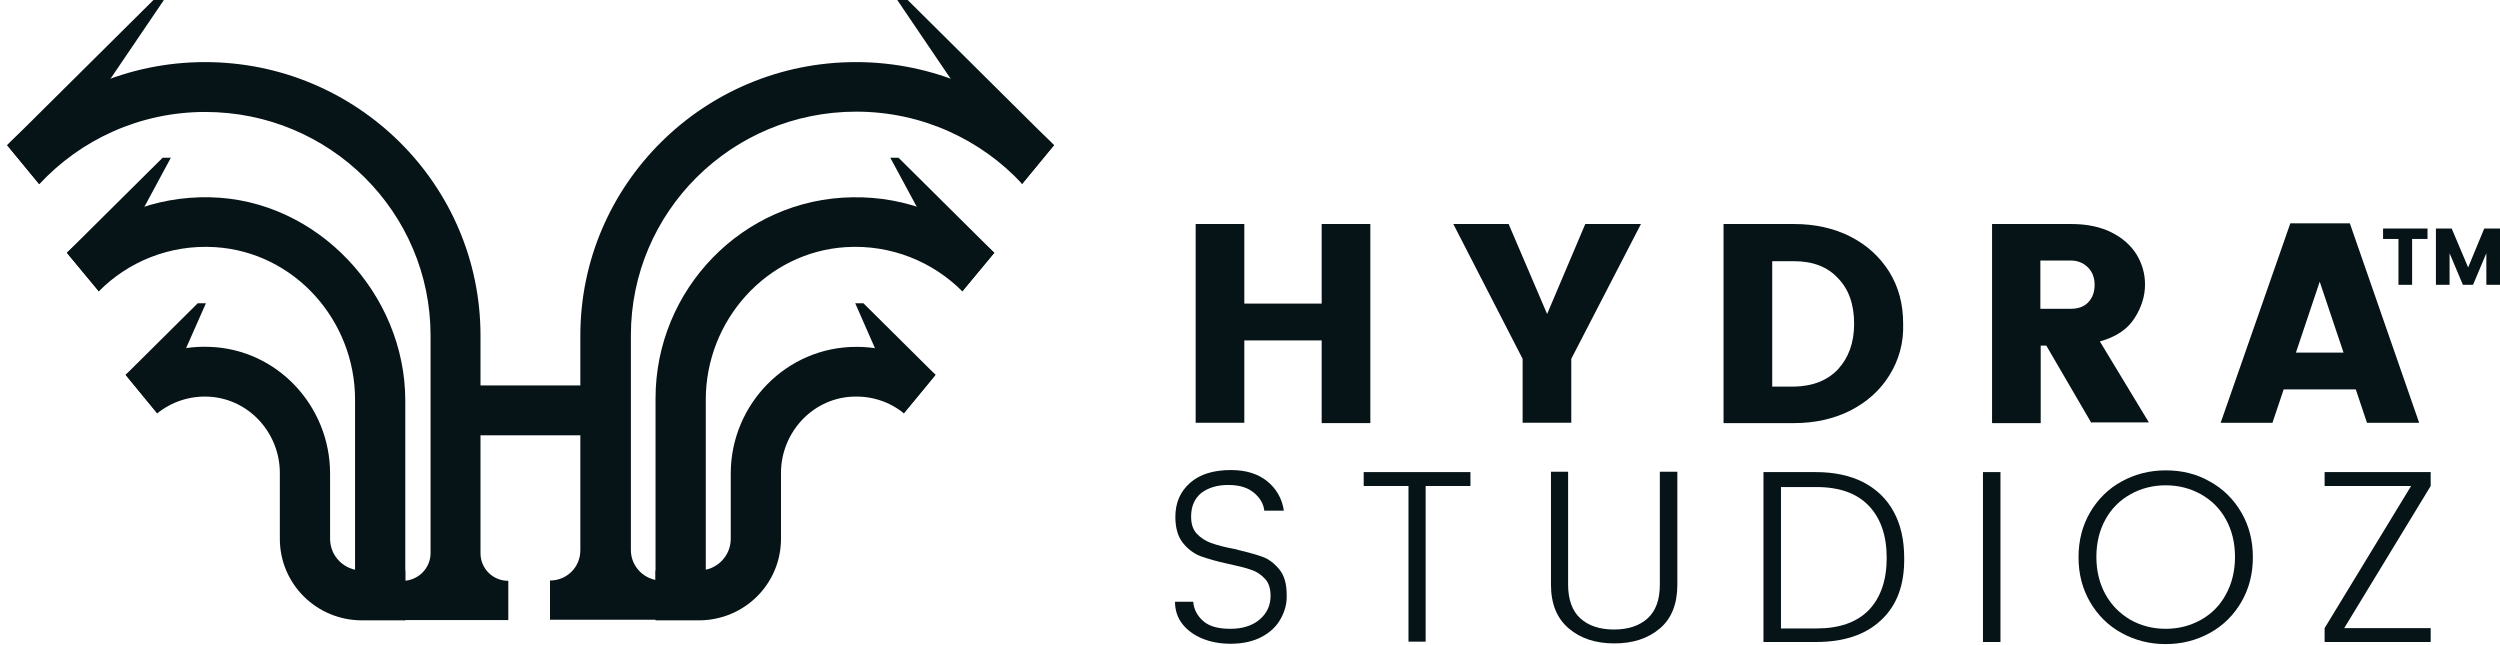 <svg width="124" height="32" viewBox="0 0 124 32" fill="none" xmlns="http://www.w3.org/2000/svg">
<path d="M63.524 30.69C63.316 31.069 63.003 31.362 62.586 31.586C62.17 31.81 61.649 31.93 61.041 31.93C60.52 31.93 60.051 31.844 59.635 31.672C59.218 31.5 58.888 31.258 58.645 30.948C58.402 30.638 58.28 30.259 58.28 29.845H59.183C59.218 30.241 59.392 30.552 59.687 30.81C59.982 31.069 60.433 31.189 61.024 31.189C61.631 31.189 62.118 31.034 62.482 30.724C62.847 30.414 63.02 30.017 63.02 29.552C63.02 29.19 62.934 28.915 62.743 28.708C62.552 28.501 62.326 28.346 62.048 28.26C61.77 28.156 61.388 28.07 60.919 27.967C60.346 27.846 59.895 27.708 59.548 27.587C59.2 27.45 58.905 27.226 58.662 26.915C58.419 26.605 58.298 26.174 58.298 25.64C58.298 24.933 58.541 24.382 59.027 23.951C59.513 23.52 60.19 23.314 61.058 23.314C61.805 23.314 62.395 23.503 62.847 23.865C63.298 24.227 63.593 24.727 63.68 25.33H62.708C62.673 24.985 62.499 24.692 62.187 24.434C61.874 24.175 61.458 24.055 60.919 24.055C60.364 24.055 59.93 24.192 59.583 24.451C59.253 24.727 59.079 25.106 59.079 25.623C59.079 25.985 59.166 26.26 59.357 26.467C59.548 26.674 59.791 26.829 60.069 26.933C60.364 27.036 60.728 27.139 61.215 27.226C61.788 27.363 62.239 27.484 62.586 27.605C62.934 27.725 63.211 27.949 63.455 28.242C63.698 28.535 63.819 28.966 63.819 29.483C63.837 29.931 63.732 30.31 63.524 30.69Z" fill="#061317"/>
<path d="M67.969 11.111V20.986H65.555V16.885H61.718V20.969H59.305V11.111H61.718V15.058H65.555V11.111H67.969Z" fill="#061317"/>
<path d="M81.391 11.111L77.935 17.798V20.969H75.522V17.798L72.084 11.111H74.827L76.737 15.575L78.63 11.111H81.391Z" fill="#061317"/>
<path d="M93.719 18.608C93.25 19.366 92.607 19.935 91.774 20.366C90.94 20.78 90.02 20.986 88.978 20.986H85.488V11.111H88.978C90.02 11.111 90.958 11.318 91.774 11.732C92.59 12.145 93.232 12.731 93.701 13.472C94.17 14.231 94.396 15.075 94.396 16.04C94.43 17.005 94.187 17.85 93.719 18.608ZM91.166 18.315C91.687 17.746 91.965 17.005 91.965 16.058C91.965 15.11 91.704 14.351 91.166 13.8C90.645 13.231 89.916 12.955 88.978 12.955H87.902V19.177H88.978C89.916 19.16 90.645 18.867 91.166 18.315Z" fill="#061317"/>
<path d="M103.737 20.986L101.497 17.143H101.219V20.986H98.806V11.111H102.73C103.511 11.111 104.171 11.249 104.727 11.525C105.282 11.801 105.699 12.18 105.977 12.628C106.254 13.093 106.393 13.576 106.393 14.11C106.393 14.679 106.22 15.247 105.872 15.782C105.525 16.333 104.952 16.712 104.154 16.936L106.584 20.952H103.737V20.986ZM101.219 15.316H102.712C103.077 15.316 103.372 15.213 103.581 14.989C103.789 14.765 103.893 14.489 103.893 14.127C103.893 13.783 103.789 13.49 103.563 13.265C103.337 13.041 103.06 12.921 102.695 12.921H101.202V15.316H101.219Z" fill="#061317"/>
<path d="M116.847 19.315H113.27L112.714 20.97H110.145L113.6 11.077H116.552L119.99 20.97H117.402L116.847 19.315ZM116.239 17.488L115.058 13.972L113.878 17.488H116.239Z" fill="#061317"/>
<path d="M120.405 11.335V11.852H119.641V14.127H118.964V11.852H118.2V11.335H120.405Z" fill="#061317"/>
<path d="M124 11.335V14.127H123.323V12.559L122.663 14.127H122.159L121.499 12.559V14.127H120.822V11.335H121.604L122.42 13.265L123.218 11.335H124Z" fill="#061317"/>
<path d="M72.934 23.416V24.105H70.712V31.826H69.861V24.105H67.639V23.416H72.934Z" fill="#061317"/>
<path d="M77.778 23.417V29C77.778 29.741 77.987 30.31 78.386 30.672C78.786 31.034 79.341 31.224 80.053 31.224C80.765 31.224 81.321 31.034 81.72 30.672C82.119 30.31 82.328 29.759 82.328 29V23.399H83.196V29C83.196 29.966 82.901 30.689 82.328 31.172C81.737 31.672 80.991 31.913 80.07 31.913C79.15 31.913 78.404 31.672 77.813 31.172C77.223 30.672 76.928 29.948 76.928 29V23.399H77.778V23.417Z" fill="#061317"/>
<path d="M93.302 30.758C92.538 31.482 91.461 31.843 90.072 31.843H87.468V23.416H90.072C90.975 23.416 91.774 23.588 92.416 23.916C93.076 24.26 93.58 24.743 93.927 25.381C94.274 26.018 94.448 26.777 94.448 27.673C94.465 29.017 94.083 30.034 93.302 30.758ZM92.694 30.258C93.284 29.637 93.58 28.776 93.58 27.673C93.58 26.57 93.284 25.708 92.694 25.088C92.104 24.467 91.236 24.157 90.09 24.157H88.336V31.171H90.09C91.218 31.171 92.086 30.878 92.694 30.258Z" fill="#061317"/>
<path d="M99.223 23.416V31.843H98.355V23.416H99.223Z" fill="#061317"/>
<path d="M109.606 23.882C110.266 24.243 110.787 24.761 111.169 25.415C111.551 26.07 111.742 26.811 111.742 27.639C111.742 28.466 111.551 29.207 111.169 29.862C110.787 30.517 110.266 31.034 109.606 31.396C108.946 31.758 108.217 31.947 107.418 31.947C106.619 31.947 105.89 31.758 105.23 31.396C104.571 31.034 104.05 30.517 103.668 29.862C103.286 29.207 103.095 28.466 103.095 27.639C103.095 26.811 103.286 26.07 103.668 25.415C104.05 24.761 104.571 24.243 105.23 23.882C105.89 23.52 106.619 23.33 107.418 23.33C108.217 23.33 108.946 23.502 109.606 23.882ZM105.665 24.519C105.144 24.812 104.727 25.226 104.432 25.76C104.137 26.294 103.98 26.915 103.98 27.621C103.98 28.328 104.137 28.948 104.432 29.483C104.727 30.017 105.144 30.43 105.665 30.741C106.185 31.034 106.776 31.189 107.418 31.189C108.061 31.189 108.651 31.034 109.172 30.741C109.693 30.448 110.11 30.034 110.405 29.483C110.7 28.948 110.856 28.328 110.856 27.621C110.856 26.915 110.7 26.294 110.405 25.76C110.11 25.226 109.693 24.812 109.172 24.519C108.651 24.226 108.061 24.071 107.418 24.071C106.776 24.071 106.185 24.226 105.665 24.519Z" fill="#061317"/>
<path d="M116.273 31.154H120.562V31.843H115.301V31.154L119.59 24.105H115.301V23.416H120.562V24.105L116.273 31.154Z" fill="#061317"/>
<path d="M25.212 28.809V30.754H19.977V28.809C20.353 28.809 20.698 28.654 20.949 28.405C21.2 28.156 21.356 27.814 21.356 27.44V16.645C21.356 10.516 16.357 5.553 10.182 5.553C6.922 5.553 3.991 6.938 1.954 9.131L0.355 7.202C2.832 4.667 6.327 3.08 10.166 3.08C17.705 3.08 23.833 9.147 23.833 16.645V27.44C23.833 28.203 24.444 28.809 25.212 28.809Z" fill="#061317"/>
<path d="M50.694 9.131L52.277 7.202L45.021 0H44.504L50.694 9.131Z" fill="#061317"/>
<path d="M1.938 9.131L0.355 7.202L7.612 0H8.129L1.938 9.131Z" fill="#061317"/>
<path d="M20.102 20.845V30.287H17.611V19.818C17.611 15.898 14.617 12.507 10.668 12.258C8.411 12.118 6.342 12.989 4.9 14.452L4.885 14.42L3.537 12.803L3.317 12.538C5.151 10.78 7.659 9.723 10.417 9.785C15.746 9.894 20.102 14.576 20.102 19.865V20.845Z" fill="#061317"/>
<path d="M49.316 12.538L49.096 12.803L47.748 14.42L47.733 14.451C46.275 12.989 44.206 12.118 41.949 12.258C38.016 12.507 35.007 15.898 35.007 19.818V30.349H32.515V20.845V19.756C32.515 14.358 36.84 9.862 42.279 9.785C45.021 9.738 47.497 10.796 49.316 12.538Z" fill="#061317"/>
<path d="M47.733 14.451L49.316 12.537L44.567 7.824H44.159L47.733 14.451Z" fill="#061317"/>
<path d="M4.9 14.451L3.317 12.537L8.066 7.824H8.474L4.9 14.451Z" fill="#061317"/>
<path d="M46.4 18.589L46.181 18.869L46.165 18.884L44.833 20.502C44.128 19.926 43.219 19.615 42.216 19.677C40.241 19.802 38.737 21.498 38.737 23.458V26.724C38.737 28.964 36.919 30.769 34.662 30.769H32.515V28.295H34.662C35.539 28.295 36.245 27.595 36.245 26.724V23.489C36.245 20.051 39.019 17.189 42.498 17.204C43.971 17.204 45.335 17.718 46.4 18.589Z" fill="#061317"/>
<path d="M20.102 28.296V30.769H17.955C15.698 30.769 13.88 28.964 13.88 26.724V23.458C13.88 21.498 12.376 19.802 10.401 19.678C9.414 19.615 8.489 19.942 7.8 20.502L6.468 18.884L6.452 18.869L6.232 18.589C7.361 17.671 8.803 17.142 10.386 17.204C13.755 17.313 16.372 20.144 16.372 23.489V26.724C16.372 27.595 17.078 28.296 17.955 28.296H20.102Z" fill="#061317"/>
<path d="M44.818 20.503L46.401 18.59L42.827 15.043H42.42L44.818 20.503Z" fill="#061317"/>
<path d="M7.8 20.503L6.232 18.59L9.806 15.043H10.213L7.8 20.503Z" fill="#061317"/>
<path d="M29.129 19.118H23.503V21.591H29.129V19.118Z" fill="#061317"/>
<path d="M52.278 7.202L50.695 9.116C48.657 6.922 45.727 5.538 42.467 5.538C36.292 5.538 31.292 10.5 31.292 16.629V27.285C31.292 28.125 31.982 28.794 32.813 28.794V30.738H27.28V28.794C27.703 28.794 28.08 28.623 28.346 28.358C28.628 28.078 28.785 27.705 28.785 27.285V16.645C28.785 9.162 34.897 3.08 42.451 3.08C46.307 3.08 49.801 4.667 52.278 7.202Z" fill="#061317"/>
</svg>
